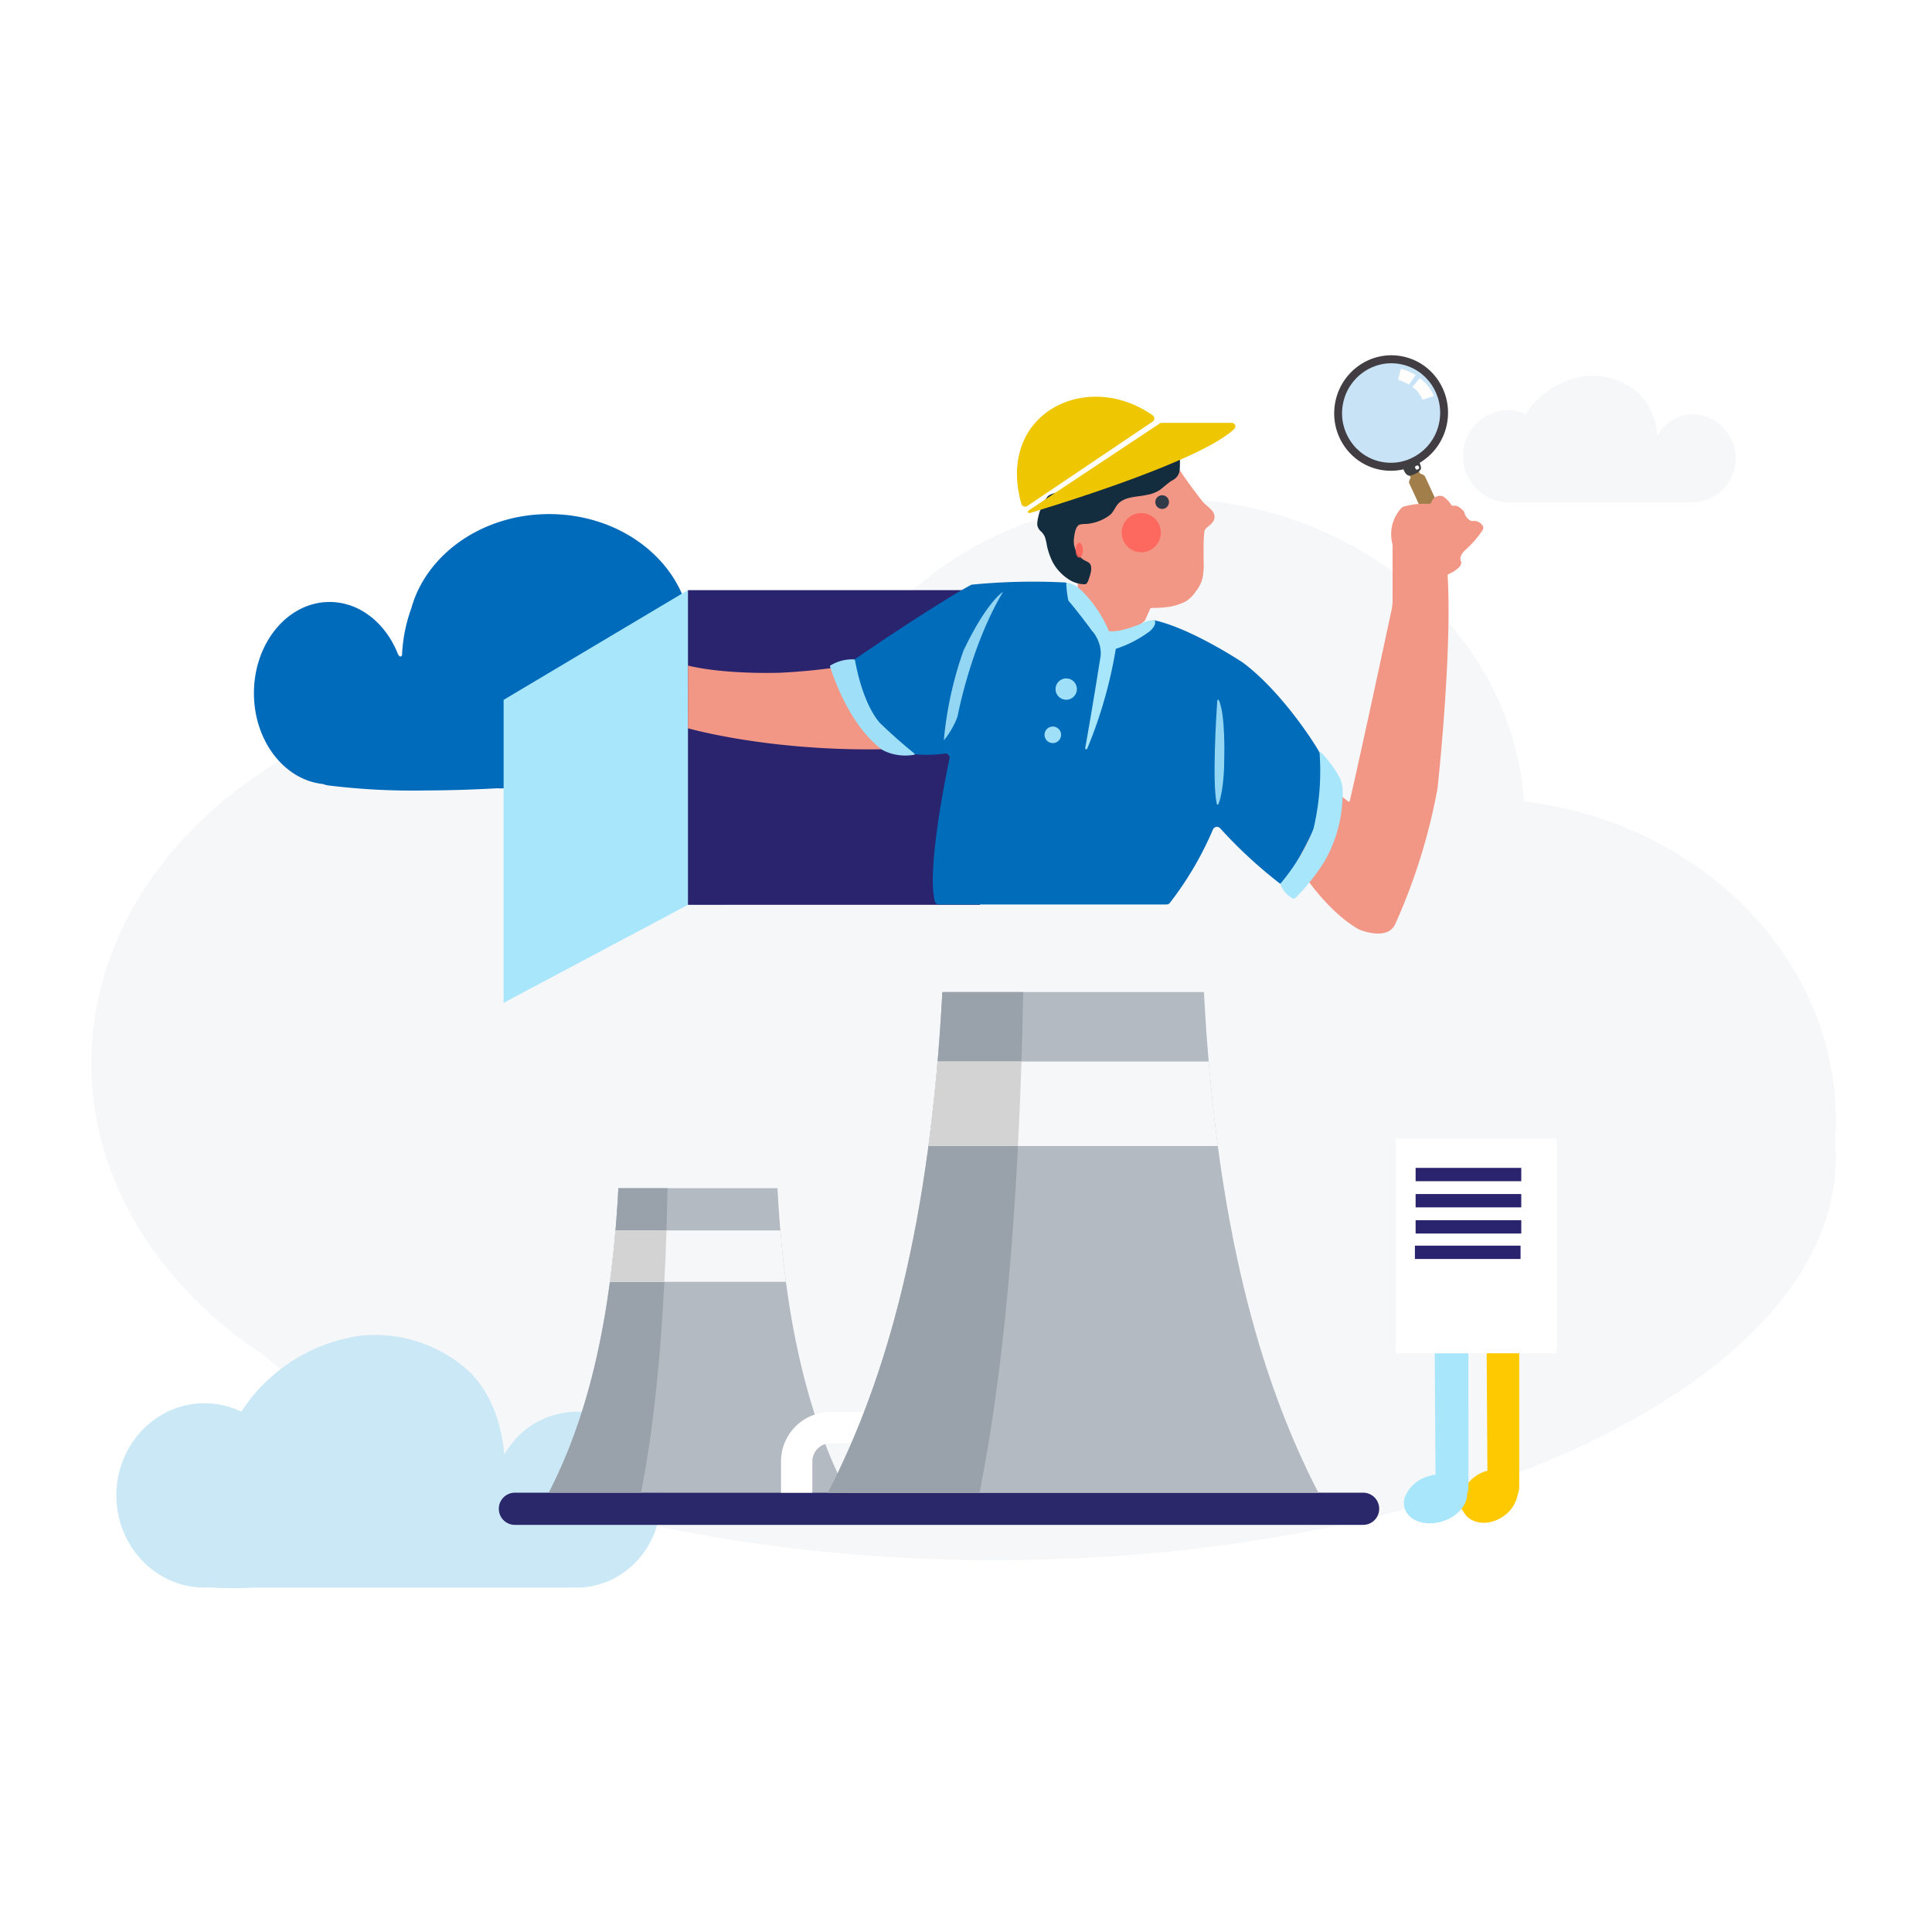 <svg xmlns="http://www.w3.org/2000/svg" width="296" height="296" viewBox="0 0 296 296">
    <defs>
        <style>
            .cls-1{fill:#fff}.cls-2,.cls-24{fill:#f6f7f9}.cls-8{fill:#fffefd}.cls-10{fill:#a8e6fc}.cls-11{fill:#2a246e}.cls-12{fill:#f29785}.cls-14{fill:#9fe0f8}.cls-15{fill:#92d6f3}.cls-17{fill:#eec601}.cls-18{fill:#ff6158;opacity:.85}.cls-21{fill:#b4bac1}.cls-21,.cls-23,.cls-24,.cls-25{fill-rule:evenodd}.cls-23{fill:#99a2aa}.cls-25{fill:#d3d3d3}
        </style>
    </defs>
    <g id="그룹_4082" transform="translate(-812 -652)">
        <path id="사각형_5556" d="M0 0H296V296H0z" class="cls-1" transform="translate(812 652)"/>
        <g id="그룹_4080" transform="translate(-1799 -483.085)">
            <path id="패스_4473" d="M2892.283 1322.417c0-25.063-20.822-45.766-47.813-48.993-1.736-25.9-25.729-46.424-55.076-46.424-25.42 0-46.822 15.4-53.224 36.351a88.171 88.171 0 0 0-37.6-8.186c-40.634 0-73.574 26.121-73.574 58.342 0 18.007 10.29 34.107 26.459 44.809 22.124 18.72 64.02 31.353 112.068 31.353 71.11 0 128.756-27.665 128.756-61.791 0-.81-.043-1.615-.107-2.417.072-1.007.111-2.022.111-3.044z" class="cls-2" transform="translate(0 -15.556)"/>
            <path id="패스_4474" fill="#cae8f6" d="M2701.9 1452.279a12.782 12.782 0 0 0-11.078 6.588c-.434-4.773-2.06-9.746-5.7-13.038a21.39 21.39 0 0 0-16.577-5.169 26.258 26.258 0 0 0-13.885 6.692 25.011 25.011 0 0 0-2.243 2.342c-.635.755-1.849 2.5-1.849 2.5s-.031.025-.081.058a12.94 12.94 0 0 0-5.6-1.273c-7.454 0-13.5 6.321-13.5 14.12s6.043 14.12 13.5 14.12c.3 0 .6-.014.895-.034.068.013.137.027.206.034a63.593 63.593 0 0 0 6.662 0h48.156c.17 0 .336-.009.5-.016.2.009.391.016.589.016 7.117 0 12.886-6.031 12.886-13.47s-5.76-13.47-12.881-13.47z" transform="translate(-2.556 -100.904)"/>
            <path id="패스_4475" fill="#006abb" d="M2733.067 1246.326c.126-.106.357-.274.386-.388.057-.217-.509-.73-.664-.915l-.1-.115c-2.513-8.007-10.944-13.9-20.964-13.9-10.238 0-18.817 6.148-21.12 14.422a24.013 24.013 0 0 0-1.422 7.149.255.255 0 0 1-.473.123c-.052-.085-.107-.167-.16-.251-1.861-4.717-5.849-7.977-10.47-7.977-6.4 0-11.59 6.256-11.59 13.973 0 7.312 4.659 13.309 10.593 13.919a3.194 3.194 0 0 0 .826.218 105.232 105.232 0 0 0 14.917.765q3.528-.011 7.056-.15 1.99-.076 3.979-.186a5.206 5.206 0 0 0 2.141-.253l4.331-2.315a3.1 3.1 0 0 0 .825-.632c.313-.342.6-.719.89-1.078 11.854-.15 21.412-8.534 21.412-18.861a16.515 16.515 0 0 0-.393-3.548z" transform="translate(-16.585 -17.16)"/>
            <rect id="사각형_5549" width="24.964" height=".803" class="cls-1" rx=".402" transform="translate(2766.209 1262.253) rotate(-33.814)"/>
            <path id="패스_4476" d="M3010.4 1201.59a6.4 6.4 0 0 0-5.553 3.319 9.906 9.906 0 0 0-2.853-6.55 10.716 10.716 0 0 0-8.3-2.59 13.16 13.16 0 0 0-6.956 3.352 12.584 12.584 0 0 0-1.123 1.174c-.318.378-.926 1.252-.926 1.252s-.018.014-.046.032a6.472 6.472 0 0 0-2.8-.641 7.081 7.081 0 0 0 0 14.147c.151 0 .3-.013.446-.023.035.007.071.02.106.023a31.894 31.894 0 0 0 3.337 0h24.124c.086 0 .167-.012.252-.016s.2.016.3.016a6.754 6.754 0 0 0 0-13.495z" class="cls-2" transform="translate(-139.941 -3.041)"/>
            <g id="그룹_4077" transform="translate(2688.158 1188.085)">
                <g id="그룹_4074" transform="translate(125.802)">
                    <path id="패스_4477" fill="#a27e4b" d="M2962.967 1220.218l-.279-.6-1.411.731.3.538a1.287 1.287 0 0 0-.273.641.365.365 0 0 0 .03.2l5.354 11.622a.77.77 0 0 0 .684.53l1.486-.572a1.086 1.086 0 0 0 .3-.851l-5.387-11.737a.873.873 0 0 0-.094-.121.939.939 0 0 0-.361-.244z" transform="translate(-2948.385 -1200.688)"/>
                    <ellipse id="타원_1268" cx="8.851" cy="8.716" fill="#413d43" rx="8.851" ry="8.716" transform="translate(0 17.411) rotate(-79.599)"/>
                    <g id="그룹_4073" transform="translate(1.407 1.422)">
                        <ellipse id="타원_1269" cx="7.626" cy="7.51" fill="#c8e3f6" rx="7.626" ry="7.51" transform="translate(0 15.002) rotate(-79.599)"/>
                        <path id="패스_4478" d="M2965.443 1199.078a5.045 5.045 0 0 0-.924-1.585 5.779 5.779 0 0 0-1.2-1.136s-.027-.016-.031-.011c-.4.467-.754.9-1.128 1.339 0 .005-.023.019-.018.022a2.628 2.628 0 0 1 1.076 1.017 4.428 4.428 0 0 1 .488.906z" class="cls-8" transform="translate(-2950.14 -1192.809)"/>
                        <path id="패스_4479" d="M2961.232 1194.89a6.758 6.758 0 0 0-1.26-.627 8.211 8.211 0 0 0-1.011-.315c-.268 1.035-.41 1.678-.41 1.678a8.333 8.333 0 0 1 1.655.726c.494-.713 1.026-1.462 1.026-1.462z" class="cls-8" transform="translate(-2948.702 -1191.851)"/>
                    </g>
                    <path id="패스_4480" fill="#3f3e40" d="M2962.565 1218.418a.4.4 0 0 1-.04.2 1.8 1.8 0 0 1-.781.656 2.825 2.825 0 0 1-.942.322c-.3.02-.612-.318-.746-.57-.074-.138-.136-.284-.2-.429a.3.3 0 0 1 .146-.39l1.483-.7.447-.212c.038-.018.172-.112.218-.1s.148.3.176.366a3.7 3.7 0 0 1 .167.5 3.207 3.207 0 0 1 .072.357z" transform="translate(-2947.809 -1199.72)"/>
                    <path id="패스_4481" d="M2963.211 1219.219l.149-.061a.217.217 0 0 0 .12-.28l-.06-.152a.211.211 0 0 0-.275-.12l-.149.061a.217.217 0 0 0-.12.28l.06.151a.209.209 0 0 0 .275.121z" class="cls-1" transform="translate(-2949.019 -1200.28)"/>
                </g>
                <path id="패스_4482" d="M2730.218 1267.225l28.224-16.807 5.99 3.4v44.819h-5.99l-28.224 15.006z" class="cls-10" transform="translate(-2730.218 -1213.002)"/>
                <path id="사각형_5550" d="M0 0H44.734V48.208H0z" class="cls-11" transform="translate(28.247 37.416)"/>
                <g id="그룹_4076" transform="translate(28.247 7.782)">
                    <path id="패스_4483" d="M2891.584 1219.631c1.077 1.641 2.264 3.214 3.458 4.771.483.63 1.2 1.034 1.687 1.69a1.35 1.35 0 0 1-.211 1.8c-.358.441-1.024.7-1.094 1.271a21.806 21.806 0 0 0-.115 2.419c-.01.9 0 1.793.018 2.689.011.505-.056 1.062-.1 1.566a5.04 5.04 0 0 1-1.067 2.4 5.186 5.186 0 0 1-1.585 1.6 8.848 8.848 0 0 1-2.546.828 18.248 18.248 0 0 1-2.541.175c-.368 0-.3 0-.484.4l-.558 1.229a1.289 1.289 0 0 1-.236.418 10.32 10.32 0 0 1-1.573 1.056 6.642 6.642 0 0 1-1.337.9 6.323 6.323 0 0 1-1.654 0c-.466 0-.73.1-1.047-.224a10.335 10.335 0 0 1-2.086-2.343 27.532 27.532 0 0 0-1.6-2.914 5.478 5.478 0 0 1-.845-1.323 4.727 4.727 0 0 1 .02-1.463c.062-.678.164-1.354.246-2.03.053-.435-.168-.651-.4-1.035l-.538-.9a3.768 3.768 0 0 1-.463-.776 3.039 3.039 0 0 1 .157-1.083l.386-2.151c.069-.384.031-.435.355-.623 1.13-.657 2.256-1.322 3.392-1.971.833-.475 1.684-.92 2.527-1.377a22.708 22.708 0 0 1 2.508-1.325 31.737 31.737 0 0 0 5.933-2.648c.491-.309.936-.686 1.393-1.026z" class="cls-12" transform="translate(-2816.311 -1208.478)"/>
                    <g id="그룹_4075" transform="translate(0 15.201)">
                        <path id="패스_4484" d="M2940.7 1273.1c1.8-7.773 5.581-25.443 6.4-29.264a7.126 7.126 0 0 0 .157-1.492v-8.207a2.95 2.95 0 0 0-.045-.486 5.919 5.919 0 0 1 1.441-5.47.732.732 0 0 1 .279-.166 11.655 11.655 0 0 1 3.85-.421.446.446 0 0 0 .438-.3 1.371 1.371 0 0 1 1.523-.914.682.682 0 0 1 .325.119 4.075 4.075 0 0 1 1.145 1.208.4.4 0 0 0 .424.17c.766-.139 1.6.934 1.6.934a1.931 1.931 0 0 0 .775 1.229.774.774 0 0 0 .649.165 1.551 1.551 0 0 1 1.3.594.683.683 0 0 1 .112.783 16.35 16.35 0 0 1-2.837 3.231c-.78.84-.6 1.393-.5 1.58a.4.4 0 0 1 .052.216c-.05.825-1.49 1.533-1.96 1.743a.227.227 0 0 0-.137.222c.7 11.344-1.388 31.152-1.528 32.462 0 .047-.011.092-.02.138a90.253 90.253 0 0 1-6.476 20.788 2.384 2.384 0 0 1-1.351 1.264c-1.741.608-4.166-.413-4.166-.413-5.4-3-9.7-10.2-9.7-10.2l3.8-14.306c.862 2.328 3.507 4.358 4.222 4.875a.146.146 0 0 0 .228-.082z" class="cls-12" transform="translate(-2839.306 -1226.375)"/>
                        <path id="패스_4485" d="M2777.277 1269.673c5.8 1.4 14.006 1.1 14.006 1.1a89.925 89.925 0 0 0 10.5-1.1l5.9 12.805c-17.908.4-30.413-3.2-30.413-3.2z" class="cls-12" transform="translate(-2777.277 -1243.683)"/>
                        <path id="패스_4486" fill="#006cba" d="M2858.875 1257.941a27.429 27.429 0 0 0 6.135-3.618.65.65 0 0 1 .543-.122c5.562 1.261 13.122 6.242 13.436 6.45l.023.016c6.132 4.593 11.348 12.933 11.809 13.907a.965.965 0 0 1 .074.18c1.2 5.041-.855 10.961-1.008 11.389a.43.43 0 0 1-.02.048c-1.478 3.1-3.494 6.63-4.317 8.048a.662.662 0 0 1-.968.2 71.028 71.028 0 0 1-9.067-8.4.662.662 0 0 0-1.105.2 50.9 50.9 0 0 1-6.589 11.225.664.664 0 0 1-.527.257h-34.844a.669.669 0 0 1-.651-.5c-1.193-4.672 1.477-18.149 2.249-21.834a.664.664 0 0 0-.746-.79 20.449 20.449 0 0 1-5.053.062.629.629 0 0 1-.162-.043c-6.628-2.679-8.625-11.619-9-13.684a.673.673 0 0 1 .287-.673c12.233-8.353 17.173-11.074 17.931-11.479a.619.619 0 0 1 .223-.07 96.276 96.276 0 0 1 14.212-.327.66.66 0 0 1 .6.487 16.489 16.489 0 0 0 3.027 6.169 9.456 9.456 0 0 0 2.967 2.852.653.653 0 0 0 .541.05z" transform="translate(-2793.985 -1235.126)"/>
                        <path id="패스_4487" d="M2934.75 1291.827a18.827 18.827 0 0 1 2.747 3.683 5.009 5.009 0 0 1 .539 2.573 20.82 20.82 0 0 1-2.87 10.588 31.947 31.947 0 0 1-4.369 5.446.378.378 0 0 1-.435.062 4.112 4.112 0 0 1-1.8-2.025.362.362 0 0 1 .074-.388 30.674 30.674 0 0 0 4.721-7.7 4.931 4.931 0 0 0 .264-.762 38.121 38.121 0 0 0 .888-11.362.144.144 0 0 1 .241-.115z" class="cls-10" transform="translate(-2837.741 -1252.523)"/>
                        <path id="패스_4488" d="M2813.568 1269.029a6.56 6.56 0 0 1 3.584-.949.229.229 0 0 1 .212.2c1.359 7.255 3.867 9.6 3.867 9.6 2.3 2.244 4.607 4.13 5.235 4.636a.105.105 0 0 1-.048.182 7.578 7.578 0 0 1-4.812-.706c-5.255-3.814-7.822-11.975-8.082-12.838a.107.107 0 0 1 .044-.125z" class="cls-14" transform="translate(-2791.765 -1243.046)"/>
                        <circle id="타원_1270" cx="1.638" cy="1.638" r="1.638" class="cls-14" transform="translate(56.311 27.952)"/>
                        <circle id="타원_1271" cx="1.272" cy="1.272" r="1.272" class="cls-14" transform="translate(54.623 35.325)"/>
                        <path id="패스_4489" d="M2873.819 1248.568c1.452-.05 2.96 1.81 2.96 1.81a18.806 18.806 0 0 1 3.575 5.581c1.9.251 5.195-1.257 5.195-1.257a3.311 3.311 0 0 1 1.82-.4c.391.754-.759 1.681-.759 1.681a17.984 17.984 0 0 1-5.194 2.687 69.292 69.292 0 0 1-4.378 15.288.164.164 0 0 1-.313-.091c1-5.469 2.345-13.99 2.345-13.99.335-2.514-1.666-4.369-1.564-4.375 0 0-2.834-3.667-3.2-4.023a.7.7 0 0 1-.188-.321 17.076 17.076 0 0 1-.299-2.59z" class="cls-10" transform="translate(-2815.869 -1235.246)"/>
                        <path id="패스_4490" d="M2842.587 1273.565a56.317 56.317 0 0 1 3-13.664c3.194-6.731 5.534-8.648 5.992-8.977.021-.015.04.016.025.04-4.942 8.321-6.907 18.947-6.918 19.007a12.845 12.845 0 0 1-2.059 3.613c-.016.021-.043.007-.04-.019z" class="cls-15" transform="translate(-2803.384 -1236.187)"/>
                        <path id="패스_4491" d="M2912.092 1278.557c.013-.184.192-.244.261-.087 1.012 2.3.819 8.666.819 8.666 0 4.429-.6 6.494-.89 7.237-.059.149-.222.128-.259-.033-.717-3.14-.09-13.396.069-15.783z" class="cls-15" transform="translate(-2831.007 -1247.164)"/>
                    </g>
                    <path id="패스_4492" fill="#142d3e" d="M2866.916 1227.242a1.507 1.507 0 0 1-.48-1.315 8.5 8.5 0 0 1 1.489-3.861c.352-.483 1.08-.562 1.619-.752a40.424 40.424 0 0 1 6.6-2.038 16.659 16.659 0 0 0 3.9-1.182l3.056-1.336c.87-.381 1.752-.869 2.657-1.161a7.3 7.3 0 0 1 .958-.183c.217-.039 1.248-.382 1.424-.255.21.151.142 1.272.145 1.512.006.391-.007.783-.034 1.174a1.952 1.952 0 0 1-1.062 1.613 2.36 2.36 0 0 0-.223.124c-.629.416-1.162.936-1.761 1.384a5.338 5.338 0 0 1-2.007.757c-1.322.3-2.817.222-3.979 1.014-.783.534-.925 1.367-1.57 1.987a6.755 6.755 0 0 1-3.747 1.448 4.183 4.183 0 0 0-1 .1c-.573.267-.757 1.308-.813 1.857a3.5 3.5 0 0 0 1.294 3.441c.319.25.823.367 1.076.658.475.547.121 1.66-.089 2.241a2.9 2.9 0 0 1-.324.759c-.181.226-.359.189-.682.172a4.537 4.537 0 0 1-2.316-.875 7.206 7.206 0 0 1-2.239-2.468 10.783 10.783 0 0 1-.9-2.544 8.283 8.283 0 0 0-.322-1.383 2.634 2.634 0 0 0-.67-.888z" transform="translate(-2812.913 -1206.679)"/>
                    <path id="패스_4493" d="M2861.917 1217.439c-3.887-13.815 10.013-20.657 20.113-13.539a.585.585 0 0 1 0 .966l-19.189 12.922a.608.608 0 0 1-.924-.349z" class="cls-17" transform="translate(-2810.844 -1201.05)"/>
                    <path id="패스_4494" d="M2864.167 1221.142l20.163-13.381a.227.227 0 0 1 .126-.038h10.809a.541.541 0 0 1 .4.927c-4.966 4.742-25.734 11.2-31.321 12.884a.217.217 0 0 1-.177-.392z" class="cls-17" transform="translate(-2811.971 -1203.717)"/>
                    <circle id="타원_1272" cx="3.001" cy="3.001" r="3.001" class="cls-18" transform="translate(66.445 17.826)"/>
                    <ellipse id="타원_1273" cx=".556" cy="1.142" class="cls-18" rx=".556" ry="1.142" transform="translate(59.388 22.371)"/>
                    <circle id="타원_1274" cx="1.05" cy="1.05" r="1.05" fill="#303a49" transform="translate(71.597 15.092)"/>
                </g>
            </g>
            <g id="그룹_4078" transform="translate(2824.859 1309.535)">
                <path id="패스_4495" fill="#ffc900" d="M2982.82 1437.723a.112.112 0 0 0-.112-.112h-4.789a.112.112 0 0 0-.112.113l.139 22.433a5.579 5.579 0 0 0-1.859.876 5.309 5.309 0 0 0-1.983 2.654c-.661.391-1.163.823-1.228 1.261a.12.12 0 0 0 .045.1 7.452 7.452 0 0 1 1.322 1.319 3.005 3.005 0 0 0 .246.414c1.205 1.676 3.875 1.817 5.963.315a5.143 5.143 0 0 0 2.129-3.25 4.3 4.3 0 0 0 .239-1.172z" transform="translate(-2963.92 -1409.282)"/>
                <path id="패스_4496" d="M2969.905 1437.808a.2.2 0 0 0-.2-.2h-4.792a.2.2 0 0 0-.2.2l.147 22.949a6.632 6.632 0 0 0-1.1.251 5.405 5.405 0 0 0-3.575 3.16.955.955 0 0 0-.116.48 2.774 2.774 0 0 0 .082 1.319c.61 1.9 3.216 2.771 5.82 1.936 2.26-.724 3.773-2.493 3.735-4.192a4.128 4.128 0 0 0 .2-1.033z" class="cls-10" transform="translate(-2958.786 -1409.282)"/>
                <path id="사각형_5551" d="M0 0H24.636V32.887H0z" class="cls-1" transform="translate(0 0)"/>
                <path id="사각형_5552" d="M0 0H16.188V2.043H0z" class="cls-11" transform="translate(3.025 4.479)"/>
                <path id="사각형_5553" d="M0 0H16.188V2.043H0z" class="cls-11" transform="translate(3.025 8.487)"/>
                <path id="사각형_5554" d="M0 0H16.188V2.043H0z" class="cls-11" transform="translate(3.025 12.495)"/>
                <path id="사각형_5555" d="M0 0H16.188V2.043H0z" class="cls-11" transform="translate(2.917 16.395)"/>
            </g>
            <g id="그룹_4079" transform="translate(2687.427 1287.076)">
                <path id="패스_4497" d="M2776.781 1403.061h-24.375c-1.127 21.526-5.135 35.962-10.664 46.654h45.7c-5.526-10.692-9.533-25.128-10.661-46.654z" class="cls-21" transform="translate(-2734.094 -1373.012)"/>
                <path id="패스_4498" fill="#2a276a" fill-rule="evenodd" d="M2861.442 1480.785h-130.008a2.456 2.456 0 0 0-2.434 2.465 2.457 2.457 0 0 0 2.434 2.466h130.008a2.457 2.457 0 0 0 2.434-2.466 2.457 2.457 0 0 0-2.434-2.465z" transform="translate(-2729 -1404.082)"/>
                <path id="패스_4499" d="M2759.946 1403.061h-7.54c-1.127 21.526-5.135 35.962-10.664 46.654h14.135c2.11-10.692 3.64-25.128 4.069-46.654z" class="cls-23" transform="translate(-2734.094 -1373.012)"/>
                <path id="패스_4500" d="M2783.464 1413.847H2758.2q-.351 4.12-.851 7.871h26.963q-.495-3.755-.848-7.871z" class="cls-24" transform="translate(-2740.333 -1377.323)"/>
                <path id="패스_4501" d="M2758.2 1413.847l-.055.641-.011.128-.012.128-.011.127-.046.508-.013.127-.011.126-.012.126-.059.6v.028l-.012.125-.012.125-.064.616v.005l-.013.124-.013.123-.013.124-.053.492-.014.122-.013.122-.014.122-.07.608-.014.121-.014.121c-.023.2-.046.389-.07.583v.019l-.014.119-.015.119-.015.12-.058.461v.015l-.015.119-.015.118-.016.118-.061.471-.016.118h8.34q.19-3.755.325-7.871z" class="cls-25" transform="translate(-2740.333 -1377.323)"/>
                <path id="패스_4502" fill="#fff" fill-rule="evenodd" d="M2813.77 1460.187h-5.187a7.569 7.569 0 0 0-7.558 7.558v4.806h4.8v-4.806a2.77 2.77 0 0 1 2.76-2.76h5.187z" transform="translate(-2757.792 -1395.848)"/>
                <path id="패스_4503" d="M2870.605 1353h-40.073c-1.854 35.39-8.442 59.126-17.532 76.7h75.137c-9.09-17.574-15.677-41.31-17.532-76.7z" class="cls-21" transform="translate(-2762.579 -1353)"/>
                <path id="패스_4504" d="M2842.927 1353h-12.4c-1.854 35.39-8.442 59.126-17.532 76.7h23.24c3.472-17.574 5.985-41.31 6.692-76.7z" class="cls-23" transform="translate(-2762.579 -1353)"/>
                <path id="패스_4505" d="M2881.592 1370.733h-41.531q-.576 6.774-1.4 12.941h44.331q-.82-6.174-1.4-12.941z" class="cls-24" transform="translate(-2772.837 -1360.089)"/>
                <path id="패스_4506" d="M2852.372 1383.674h-13.71c.034-.254.064-.515.1-.77q.125-.957.244-1.927c.042-.34.082-.683.122-1.026q.124-1.048.241-2.111l.107-.984q.117-1.1.227-2.216l.094-.969q.109-1.146.21-2.313c.019-.209.039-.413.056-.624h12.846q-.222 6.773-.537 12.94z" class="cls-25" transform="translate(-2772.837 -1360.089)"/>
            </g>
        </g>
    </g>
</svg>
